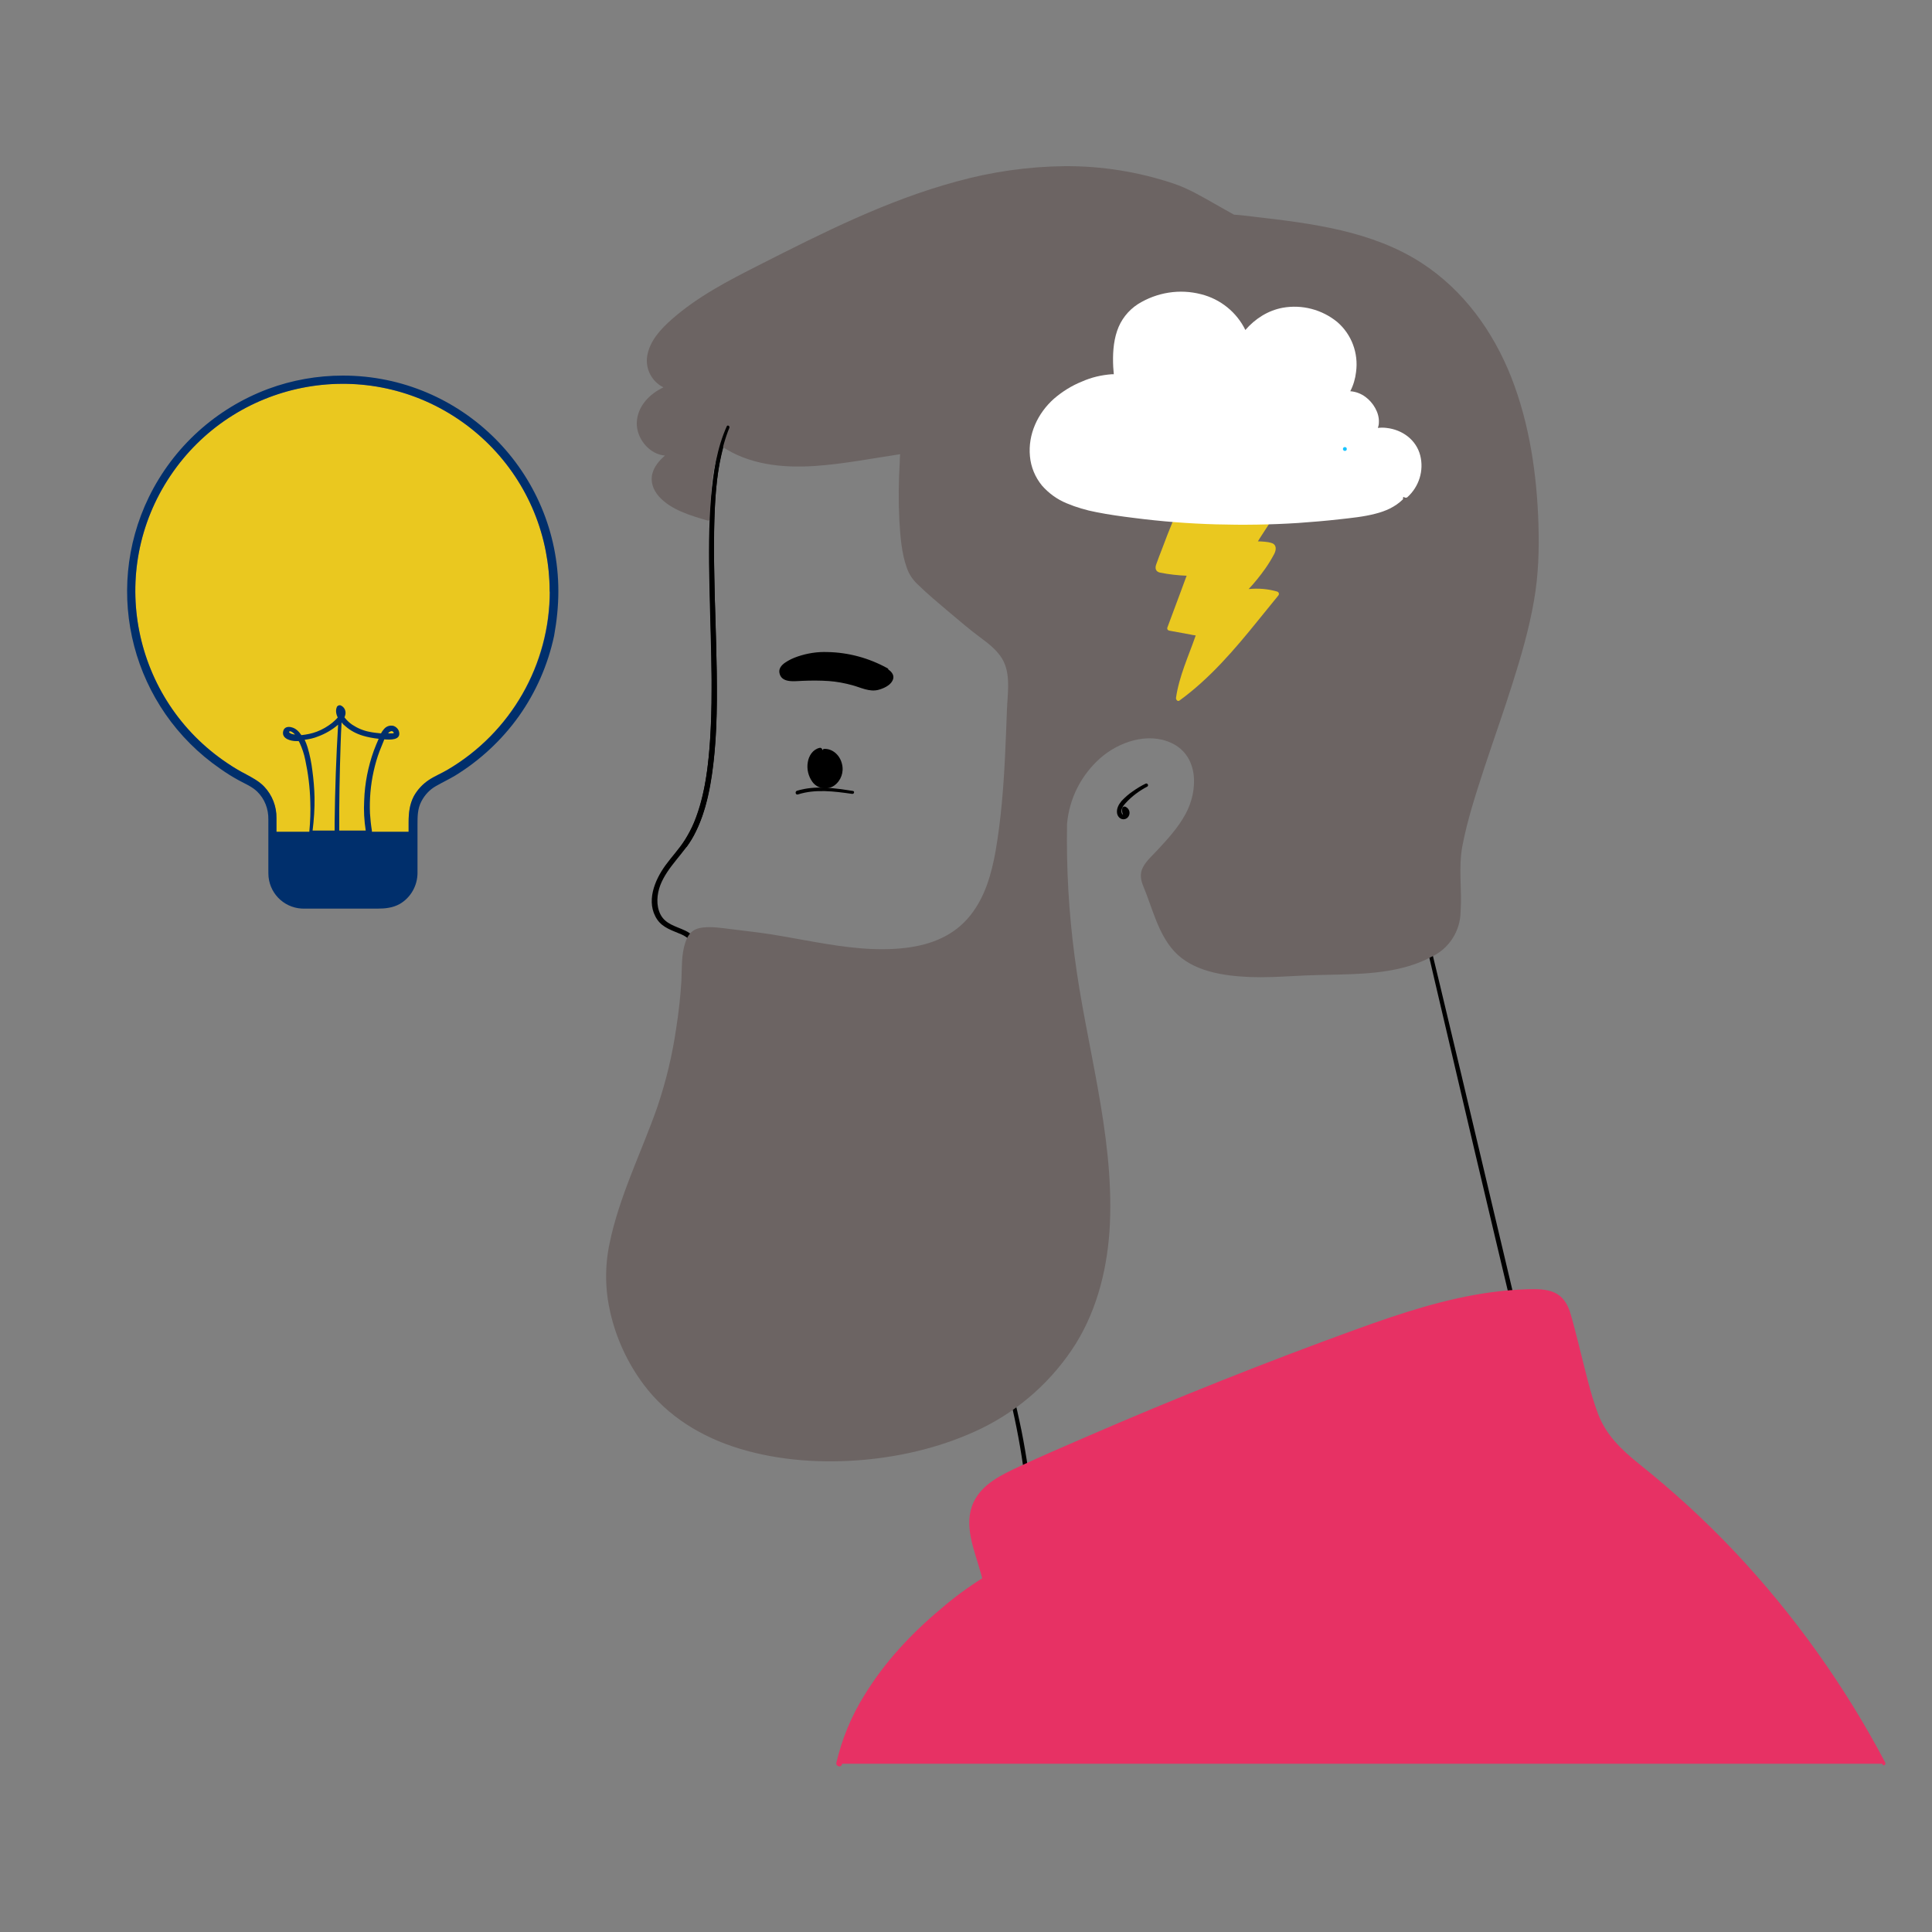<?xml version="1.0" encoding="utf-8"?>
<!-- Generator: Adobe Illustrator 26.2.1, SVG Export Plug-In . SVG Version: 6.00 Build 0)  -->
<svg version="1.1" id="Capa_1" xmlns="http://www.w3.org/2000/svg" xmlns:xlink="http://www.w3.org/1999/xlink" x="0px" y="0px"
	 viewBox="0 0 1000 1000" style="enable-background:new 0 0 1000 1000;" xml:space="preserve">
<rect x="0" y="0" width="1000" height="1000" fill="#808080" stroke="none"/>
<style type="text/css">
	.st0{fill:#EAC81F;}
	.st1{fill:#6C6463;}
	.st2{fill:#FFFFFF;}
	.st3{fill:#18C4FF;}
	.st4{fill:#002F6C;}
	.st5{fill:#E73164;}
</style>
<path class="st0" d="M231.7,398.4c-3.2,1.9-6.7,3.3-9.7,5.3c-3.2,2.1-5.9,5-7.8,8.4c-2.2,4.2-2.7,8.7-2.7,13.3v25.6
	c0,5-2,9.8-6.4,12.5c-3.1,2-6.5,2.2-10,2.2h-37.3c-4.7,0-9.2-1.7-12-5.6c-1.7-2.4-2.7-5.3-2.7-8.3c0-1,0-1.9,0-2.9v-25.4
	c0.1-6.1-2.2-12-6.4-16.4c-2.7-2.8-6-4.5-9.3-6.3c-3.3-1.7-6.5-3.6-9.6-5.7c-49.3-32.9-62.6-99.5-29.7-148.7
	c32.9-49.3,99.5-62.6,148.7-29.7c23.8,15.9,40.3,40.6,45.7,68.7c1.3,6.6,1.9,13.3,2,20c0,0.1,0,0.3,0,0.4
	C284.5,344,264.4,379.1,231.7,398.4z"/>
<path d="M731.7,460.2c6.8,30.3,14,60.6,21.1,90.9s14.2,60.6,21.4,90.8l6,25.2c2,8.6,3.8,17.2,6.2,25.7c0.2,0.6,0.9,0.9,1.4,0.6
	c0.5-0.2,0.8-0.7,0.7-1.2c-1.5-7.7-3.5-15.2-5.3-22.8l-5.4-22.8c-3.6-15-7.1-30.1-10.7-45.2c-7.2-30.3-14.3-60.5-21.6-90.8
	c-4.1-17-8.2-34-12.3-50.9c-0.1-0.4-0.6-0.6-1-0.4C731.9,459.5,731.7,459.8,731.7,460.2L731.7,460.2z"/>
<path d="M505.9,683c8.7,8,11.5,20.4,14.5,31.4c3.5,13,6.3,26.1,8.4,39.4c0.6,3.7,1.1,7.4,1.6,11.1c0.5,3.7,0.6,7.6,1.4,11.2
	c0.2,1.2,2.1,0.9,2.1-0.3c-0.1-3.5-0.5-7-1.1-10.5c-0.4-3.3-0.9-6.5-1.4-9.8c-1.1-6.8-2.3-13.6-3.8-20.3c-1.4-6.7-3.1-13.4-4.9-20
	c-1.5-6-3.4-11.9-5.6-17.6c-2.3-5.8-5.5-11.4-10.2-15.7C506.2,681.3,505.1,682.4,505.9,683L505.9,683z"/>
<path d="M376.2,220.6c-6,13.6-7.6,29-8.4,43.7c-1,18.8-0.5,37.6,0,56.4c0.5,19.2,1,38.4,0,57.5c-0.8,16-2.5,32.6-8.6,47.5
	c-1.3,3.1-2.9,6.1-4.7,9c-3,4.7-6.8,8.7-10,13.1c-5.7,7.8-10.4,19.2-4.3,28.2c3,4.3,7.8,5.6,12.4,7.6c3.6,1.5,6.5,4.5,7.7,8.2
	c3,7.6,3.4,16.2,3.9,24.3c0.5,8.8,0.4,17.5,0.8,26.3c0.4,8.6,2,17.1,3.3,25.6c3.2,21.4,6.8,43,14.7,63.2
	c7.5,19.5,19.5,37.7,37.4,49.1c17.6,11.2,40.2,15.9,60.5,9.9c4.8-1.4,9.4-3.5,13.7-6.1c1.4-0.9,0.1-3.1-1.3-2.3
	c-18.5,11.3-41.9,10.4-61.3,1.7c-19.7-8.8-33.8-25.3-42.8-44.6s-13.2-40.6-16.6-61.5c-1.5-9.5-3.4-19.2-4.4-28.8
	c-0.8-7.8-0.6-15.8-0.9-23.6c-0.2-8.8-0.6-17.7-2.2-26.3c-1.3-6.9-3.6-13.8-10.4-17c-4.8-2.3-10.3-3.3-12.9-8.5
	c-2.3-4.6-1.8-10.4,0-15.1c3.7-9.5,12.2-16.3,17.1-25.2c7.1-13,9.5-28.3,10.9-42.9c1.7-18.3,1.4-36.7,0.9-55
	c-0.5-18.8-1.3-37.7-1.1-56.5c0.1-15.9,0.7-32.3,5-47.8c0.9-3.2,1.9-6.3,3.2-9.3C377.9,220.6,376.6,219.8,376.2,220.6L376.2,220.6z"
	/>
<path d="M426.7,388.2c6.7,0,10.2,8.6,7.4,14c-2,3.7-6.2,5.8-10.1,3.8c-5.9-3.1-6.8-15.8,0.5-17.8"/>
<path d="M426.7,389c3.2,0.3,5.8,2.6,6.7,5.6c1,3.1,0.6,6.6-1.9,8.9c-2.2,2.4-5.9,2.5-8.3,0.3c-0.1-0.1-0.3-0.3-0.4-0.4
	c-1.7-2.1-2.5-4.8-2.3-7.5c0.1-2.9,1.5-5.6,4.3-6.6c0.6-0.2,1-0.8,0.8-1.4c-0.2-0.6-0.8-1-1.4-0.8l0,0c-3.5,0.8-5.6,4.1-6.1,7.5
	c-0.6,3.5,0.3,7.2,2.4,10.1c2.6,3.6,7.7,4.4,11.3,1.9c3.5-2.5,5.1-7,4-11.2c-1-4.3-4.6-7.9-9.2-7.8c-0.4,0-0.8,0.4-0.8,0.8
	C425.9,388.7,426.3,389,426.7,389L426.7,389z"/>
<path d="M441.5,409.4c-9.6-1.5-19.5-3-29-0.1c-1.2,0.4-0.7,2.3,0.5,1.9c9.1-2.9,18.8-1.6,28-0.3
	C442.1,411.1,442.5,409.6,441.5,409.4L441.5,409.4z"/>
<path d="M459,346.5c-8.1-4.3-16.9-7-26.1-7.8c-8.8-0.8-18,0.3-25.5,4.8c-1.8,1.1-3.7,2.8-2.6,5.2c0.9,1.7,2.7,2.7,4.6,2.5
	c14.4-0.6,21.9-0.7,32.5,2.2c3.6,1,7.1,2.7,10.8,2.5s15.4-5.5,2.8-10.6"/>
<path d="M459.4,345.9c-9.6-5.3-20.2-8.2-31.1-8.4c-5.2-0.2-10.4,0.6-15.4,2.3c-2.4,0.8-4.7,1.9-6.7,3.3c-1.7,1.2-3.1,2.9-2.8,5
	c0.9,5.7,8,4.4,12,4.3c4.5-0.2,9.1-0.2,13.6,0.1c4.1,0.3,8.3,1.1,12.3,2.2c4.3,1.2,8.7,3.5,13.2,2.4c2.7-0.7,6.1-2.2,7.4-4.7
	c2.2-4.1-3.1-6.8-6.1-8c-1.5-0.6-2.1,1.8-0.7,2.4s6.1,2.5,4.2,4.9c-1.3,1.7-3.8,2.6-5.8,3.1c-3.9,0.9-8.2-1.5-11.9-2.5
	c-3.5-0.9-7-1.6-10.6-2c-3.7-0.4-7.4-0.5-11.1-0.4c-2.2,0-4.4,0.1-6.6,0.2c-2,0.1-4.7,0.7-6.5-0.5c-4.4-3.2,4.7-6.7,6.8-7.5
	c4.3-1.5,8.9-2.3,13.5-2.3c11-0.1,21.8,2.5,31.4,7.6C459.5,347.7,460.3,346.4,459.4,345.9L459.4,345.9z"/>
<path class="st1" d="M796.3,271.4c-0.8-25.8-4.6-52-14.1-76.2c-9.4-23.8-24.8-45.1-46.4-59.1c-25.6-16.6-57-20.5-86.6-23.9
	c-3.5-0.4-7-0.9-10.5-1.1c-3-1.7-6-3.3-8.9-5c-7.3-4.1-14.7-8.6-22.7-11.2c-18-6-36.9-9-55.9-8.9c-19,0.2-38,2.9-56.3,8
	c-35.8,9.7-69.1,26.5-102,43.2c-15.8,8-31.7,16.2-45.1,28c-5.7,5-11.5,11.2-12.8,19c-1.1,6.6,2.3,13.2,8.2,16.2
	c0.1,0,0.1,0.1,0.2,0.1c-7.3,3.4-13.5,9.9-13.8,18.2c-0.3,8.2,6.5,16.5,14.6,17.1c-2.9,2.5-5.5,5.5-6.5,9.2
	c-1.2,4.3,0.4,8.6,3.3,11.9c6.2,7,16.5,10,25.2,12.5c0.7,0.2,1.5-0.2,1.7-0.9c0-0.1,0-0.2,0-0.4c-0.3-12.5,0.2-25.7,5.5-37.2
	c14.1,9.6,31.5,11.4,48.2,10.3c14.9-1,29.5-3.9,44.3-6.1c-0.1,1.4-0.2,2.8-0.2,4.2c-0.6,10-0.7,20-0.2,30c0.5,8.3,1.1,17.1,4,25
	c1.1,3,2.9,5.7,5.2,7.9c5.4,5.3,11.2,10.1,17,15c5.1,4.3,10.1,8.6,15.5,12.6c4.9,3.6,10.1,7.6,12.6,13.3c3.2,7.3,1.7,16.3,1.4,24
	c-0.3,8.1-0.6,16.2-1,24.4c-0.8,16.4-2.1,32.9-4.9,49.1c-2.1,11.7-5.4,23.5-12.9,33c-8.4,10.7-20.4,15.4-33.5,17
	c-15.7,1.9-31.5-0.3-47-3c-7.6-1.3-15.3-2.8-22.9-4c-6.9-1.1-13.8-1.8-20.8-2.7c-4.8-0.6-9.8-1.4-14.6-0.8c-4.9,0.6-7.4,3.1-8.9,7.8
	c-2.1,6.3-1.7,13.2-2,19.7c-0.5,8.2-1.4,16.4-2.7,24.6c-2,13.9-5.3,27.6-9.8,40.9c-8.3,23.6-19.8,46.3-24.8,71
	c-2.4,11.7-2.2,23.7,0.5,35.3c3.1,13.5,9,26.2,17.3,37.3c12.4,16.5,29.9,27.1,49.5,33.1c20.7,6.3,43,7.7,64.5,5.8
	c21-1.9,41.9-7.1,60.9-16.3c20-9.8,36.9-25,48.8-43.9c11.5-18.7,16.6-40.4,17.6-62.2c2-46.8-12.4-92.3-18.3-138.3
	c-3-22.7-4.3-45.5-3.9-68.4c1.1-13,7.2-25.2,17.1-34c9.6-8.5,24.7-13.7,37-7.9c14.2,6.7,13.8,24.6,7.3,36.6
	c-3.8,7.1-9.3,13.1-14.8,19c-2.5,2.7-5.5,5.3-7.2,8.5c-1.9,3.4-1.3,6.7,0.1,10.1c4.7,11.2,7.5,24.2,15.8,33.4
	c9.6,10.6,25.5,12.9,39.1,13.5c7.7,0.3,15.3-0.1,22.9-0.5c8.2-0.5,16.3-0.6,24.5-0.8c15.8-0.4,32.5-1.5,46.7-9.1
	c9.2-4.2,15.1-13.4,15.2-23.5c0.8-11.3-1.2-22.5,0.9-33.8c2.6-13.7,7-27.1,11.3-40.3c4.8-14.6,10-29.1,14.6-43.7
	c4.5-14.2,8.7-28.6,11.2-43.2C796.3,297.7,796.7,284.6,796.3,271.4z"/>
<path class="st0" d="M664,259.9c0.9-1.4-1.4-2.7-2.3-1.3l-0.1,0.1l-39.2-19.1c0.4-1.1-1.1-1.9-1.6-0.9l0,0
	c-4.8,10-9.2,20.1-13.4,30.3c-2.1,5.1-4.1,10.1-6,15.3c-1,2.6-2,5.1-2.9,7.7c-0.8,2.1-0.4,3.9,2,4.4c4.5,0.9,9.1,1.4,13.7,1.6
	c-0.3,0.8-0.6,1.5-0.9,2.4l-1.8,4.9l-7.3,19.6c-0.2,0.7,0.2,1.3,0.9,1.5l10.9,2c1,0.2,1.9,0.4,2.9,0.5c-3.7,10.7-8.6,21.1-10.2,32.3
	c-0.1,0.9,0.8,2.1,1.8,1.4c15.8-11.5,28.5-26.4,40.7-41.5c3.5-4.3,6.9-8.5,10.4-12.8c0.5-0.5,0.5-1.3,0-1.8
	c-0.1-0.1-0.3-0.2-0.5-0.3c-4.8-1.4-9.8-1.8-14.8-1.3c3.1-3.3,6-6.9,8.6-10.6c1.7-2.4,3.2-4.9,4.6-7.5c1.1-2.1,1.4-4.8-1.2-5.7
	c-1.2-0.4-2.4-0.6-3.7-0.7c-1.2-0.1-2.4-0.2-3.5-0.2c0.3-0.5,0.6-1,0.9-1.5C656.1,272.5,660.1,266.2,664,259.9z"/>
<path d="M376.2,220.6c-5.1,11.3-7,23.9-8.1,36.2c-1.3,15.3-1.3,30.7-0.9,46.1c0.3,16.4,1,32.9,1.1,49.3c0.1,15.3-0.2,30.7-2.2,45.9
	c-1.6,12.2-4.3,24.8-10.7,35.4c-0.7,1.1-1.4,2.2-2.1,3.3c-1,1.4,1.3,2.7,2.3,1.3c7-9.9,10.3-22,12.3-33.8
	c2.5-14.8,3.1-29.9,3.1-44.8c0.1-16.4-0.5-32.8-1-49.2c-0.4-15.7-0.8-31.4,0-47c0.6-12.8,1.9-25.9,6.1-38.1c0.4-1.2,0.9-2.5,1.4-3.7
	C377.9,220.5,376.6,219.8,376.2,220.6L376.2,220.6z"/>
<path d="M593,405.6c-2.3,1.1-4.6,2.5-6.7,4c-2.1,1.4-4,3.1-5.8,5c-1.5,1.8-2.7,4-2.3,6.4c0.4,2.3,2.7,3.9,4.9,2.6c1.6-1,2-3.2,1-4.7
	c-0.4-0.6-0.9-1-1.5-1.3c-0.6-0.3-1.3-0.1-1.6,0.5c0,0.1-0.1,0.2-0.1,0.2c-0.3,1.1-0.1,2.3,0.4,3.4c0.6,1.4,2.7,0.2,2-1.2
	c-0.2-0.5-0.3-1-0.2-1.6l-1.7,0.7c0.6,0.3,1.3,1.1,0.8,1.8s-1.2,0.3-1.5-0.3c-0.9-1.9,0.7-4.2,2-5.5c3.2-3.5,7-6.3,11.2-8.5
	C594.7,406.5,593.9,405.2,593,405.6L593,405.6z"/>
<path class="st2" d="M735.1,235.7c-2.1-8.1-9.3-13.3-17.4-14.2c-1.5-0.2-3-0.2-4.5,0c0.3-0.9,0.5-1.9,0.5-2.8c0.3-5.1-3-10.4-7-13.3
	c-2.3-1.7-5-2.7-7.8-2.9c1.6-3.1,2.6-6.5,3-10c1.3-9.7-2.3-19.4-9.7-25.8c-7.9-6.5-18.3-9.2-28.3-7.4c-7.6,1.4-14.3,5.7-19.3,11.5
	c-4.5-9.2-12.9-16-22.9-18.5c-11.1-2.9-22.9-1-32.7,5.1c-5.1,3.3-8.9,8.2-10.8,13.9c-2,5.9-2.3,12.4-2,18.6c0.1,1.3,0.2,2.5,0.3,3.8
	c-0.3,0-0.7,0-1,0c-5.4,0.4-10.6,1.6-15.5,3.8c-5.3,2.1-10.2,5.2-14.5,8.9c-8.4,7.5-13.5,18.4-12.4,29.8c0.5,5.6,2.7,10.8,6.2,15.1
	c3.5,4,7.9,7.2,12.8,9.2c5,2.1,10.1,3.6,15.4,4.6c6.5,1.3,13.1,2.2,19.6,3c14,1.8,28.1,2.9,42.3,3.3c14.1,0.4,28.3,0.2,42.4-0.7
	c7.1-0.5,14.3-1.1,21.4-1.9c6.2-0.7,12.6-1.3,18.7-2.9c5.2-1.3,10.2-3.5,14.1-7.3c0.3-0.3,0.3-0.7,0.1-1l0.5-0.4
	c0.4,0.4,1.2,0.6,1.8,0.2C734.5,251.9,737.1,243.6,735.1,235.7z"/>
<path class="st3" d="M696.1,233.4c0.6,0,1-0.4,1-1s-0.4-1-1-1s-1,0.4-1,1S695.6,233.4,696.1,233.4z"/>
<path class="st4" d="M289,306c0-61.6-49.9-111.6-111.5-111.6c-13.2,0-26.3,2.3-38.7,6.9c-27,10.1-49,30-61.7,55.9
	c-24.2,49.6-8.5,109.4,36.9,140.7c3.1,2.2,6.3,4.2,9.6,6c3.3,1.8,6.8,3.2,9.5,5.8c3.9,3.8,5.9,9,5.8,14.5v26c0,1.2,0,2.5,0.1,3.7
	c1,9.6,9.2,16.7,18.8,16.4h37.6c4,0,7.9-0.4,11.5-2.4c5.7-3.3,9.2-9.5,9.2-16.1c0-8.4,0-16.7,0-25.1c0-4.1,0-8.1,2-11.9
	c1.7-3.3,4.3-6.1,7.5-7.9c3.3-1.9,6.7-3.5,9.9-5.4c12.9-7.9,24.2-18.4,33-30.7c8.9-12.5,15.1-26.7,18.3-41.7
	C288.2,321.4,289,313.7,289,306c0-2.8-4.4-2.8-4.4,0c0,38-20.1,73.1-52.9,92.4c-3.2,1.9-6.7,3.3-9.7,5.3c-3.2,2.1-5.9,5-7.8,8.4
	c-2.2,4.2-2.7,8.7-2.7,13.3v25.6c0,5-2,9.8-6.4,12.5c-3.1,2-6.5,2.2-10,2.2h-37.3c-4.7,0-9.1-1.7-12-5.6c-1.7-2.4-2.7-5.3-2.7-8.3
	c0-1,0-1.9,0-2.9v-25.4c0.1-6.1-2.2-12-6.4-16.4c-2.7-2.8-6-4.5-9.3-6.3c-3.3-1.7-6.5-3.6-9.6-5.7c-49.3-32.9-62.6-99.5-29.7-148.7
	s99.5-62.6,148.7-29.7c23.8,15.9,40.3,40.6,45.7,68.7c1.3,6.8,2,13.6,2,20.5C284.6,308.9,289,308.9,289,306L289,306z"/>
<path class="st4" d="M192.5,430c-0.5-3-0.8-6-1-9c-0.3-7.3,0.3-14.6,1.9-21.8c0.8-3.6,1.8-7.1,3.1-10.5c0.7-1.8,1.4-3.5,2.1-5.2
	c0.1-0.3,0.2-0.6,0.3-0.8c3,0.2,8.5,0.5,7.7-3.7c-0.3-1.6-1.5-2.8-3-3.3c-1.8-0.4-3.6,0.2-4.8,1.6c-0.6,0.7-1.2,1.5-1.6,2.3
	c-2-0.2-4-0.4-5.9-0.8c-3.2-0.6-6.3-1.9-9-3.7c-1.2-0.8-2.8-2.2-4-3.8c0.2-0.5,0.4-1.1,0.5-1.6c0.3-1.9-0.6-3.7-2.3-4.5
	c-0.7-0.4-1.6-0.1-2.1,0.6c0,0.1-0.1,0.2-0.1,0.3c-0.7,1.7-0.3,3.6,0.5,5.3c-1,1.2-2.3,2.2-2.8,2.7c-2.4,1.9-5.1,3.5-8,4.6
	c-2.6,1-5.3,1.5-8,1.8c-0.7-1-1.5-2-2.4-2.7c-2.1-1.8-6.6-2.7-7.1,1.1c-0.5,3.6,4.2,4.7,6.8,4.7c0.4,0,0.9,0,1.3,0
	c0.2,0.3,0.3,0.6,0.5,0.9c1.3,2.8,2.3,5.8,2.9,8.8c1.5,7,2.4,14.2,2.6,21.4c0.2,5.3,0,10.5-0.5,15.8h-19.1v22
	c0,8.9,7.2,16,16.1,16.1h40.6c8.9,0,16.1-7.2,16.1-16.1v-22H192.5z M201.2,379.2c0.4-0.4,0.9-0.7,1.5-0.8c0.4,0,1.1,0.5,1.1,0.9
	c0,0.4-0.8,0.3-1.2,0.3c-0.6,0-1.1,0-1.7,0C200.9,379.6,201.1,379.4,201.2,379.2z M151.1,379.9c-0.4-0.1-2-0.8-1.3-1.3
	c0.7-0.5,2.4,1,2.8,1.5c0,0,0.1,0.1,0.1,0.1C152.1,380.1,151.6,380.1,151.1,379.9z M176.3,385.3c0.1-3.8,0.3-7.6,0.5-11.4
	c0.6,0.8,1.3,1.5,2,2c2.6,2.3,5.7,3.9,9,4.9c2.7,0.8,5.4,1.3,8.2,1.6c-0.9,2-1.7,4-2.5,6.1c-3,8.3-4.7,17-5,25.8
	c-0.3,5.2,0,10.5,0.8,15.6h-13.7C175.5,415.1,175.8,400.2,176.3,385.3z M162.8,412.7c-0.1-4.6-0.5-9.2-1.1-13.7
	c-0.5-4.1-1.3-8.2-2.5-12.2c-0.4-1.3-0.9-2.6-1.5-3.9c2.4-0.3,4.7-0.8,6.9-1.7c3.8-1.4,7.4-3.5,10.4-6.1c-1,16.8-1.6,33.7-1.8,50.5
	c0,1.4,0,2.9,0,4.3h-11.4C162.5,424.3,162.9,418.5,162.8,412.7z"/>
<path class="st5" d="M975.8,912.3L975.8,912.3c-21-39.8-47.2-76.5-78-109.2c-15.3-16.2-31.8-31.3-49.2-45.2
	c-9.1-7.3-17.3-15-21.5-26.2s-6.8-23.5-9.8-35.1c-1.5-5.8-2.9-11.8-4.7-17.6c-1.4-4.3-3.8-8.1-8.1-10s-9.3-1.8-13.9-1.7
	c-6.1,0.2-12.2,0.7-18.2,1.5c-24.1,3.2-47.3,10.9-70,19.1c-47.4,17.2-94.3,35.9-140.6,56c-11.5,5-23,9.9-34.3,15.2
	c-9,4.2-19.1,8.9-23.6,18.5c-5.4,11.7,0.4,24.5,3.6,36.1l0.9,3.2c-7.6,4.8-14.8,10.1-21.6,16c-15.2,12.7-29,27.5-39.3,44.4
	c-6.8,10.8-11.7,22.7-14.6,35.1c-0.4,1.9,2.5,2.7,2.9,0.8c0-0.1,0.1-0.2,0.1-0.3l538.3,0c0.1,0.2,0.2,0.3,0.3,0.5
	C974.8,914.2,976.3,913.4,975.8,912.3z"/>
</svg>
